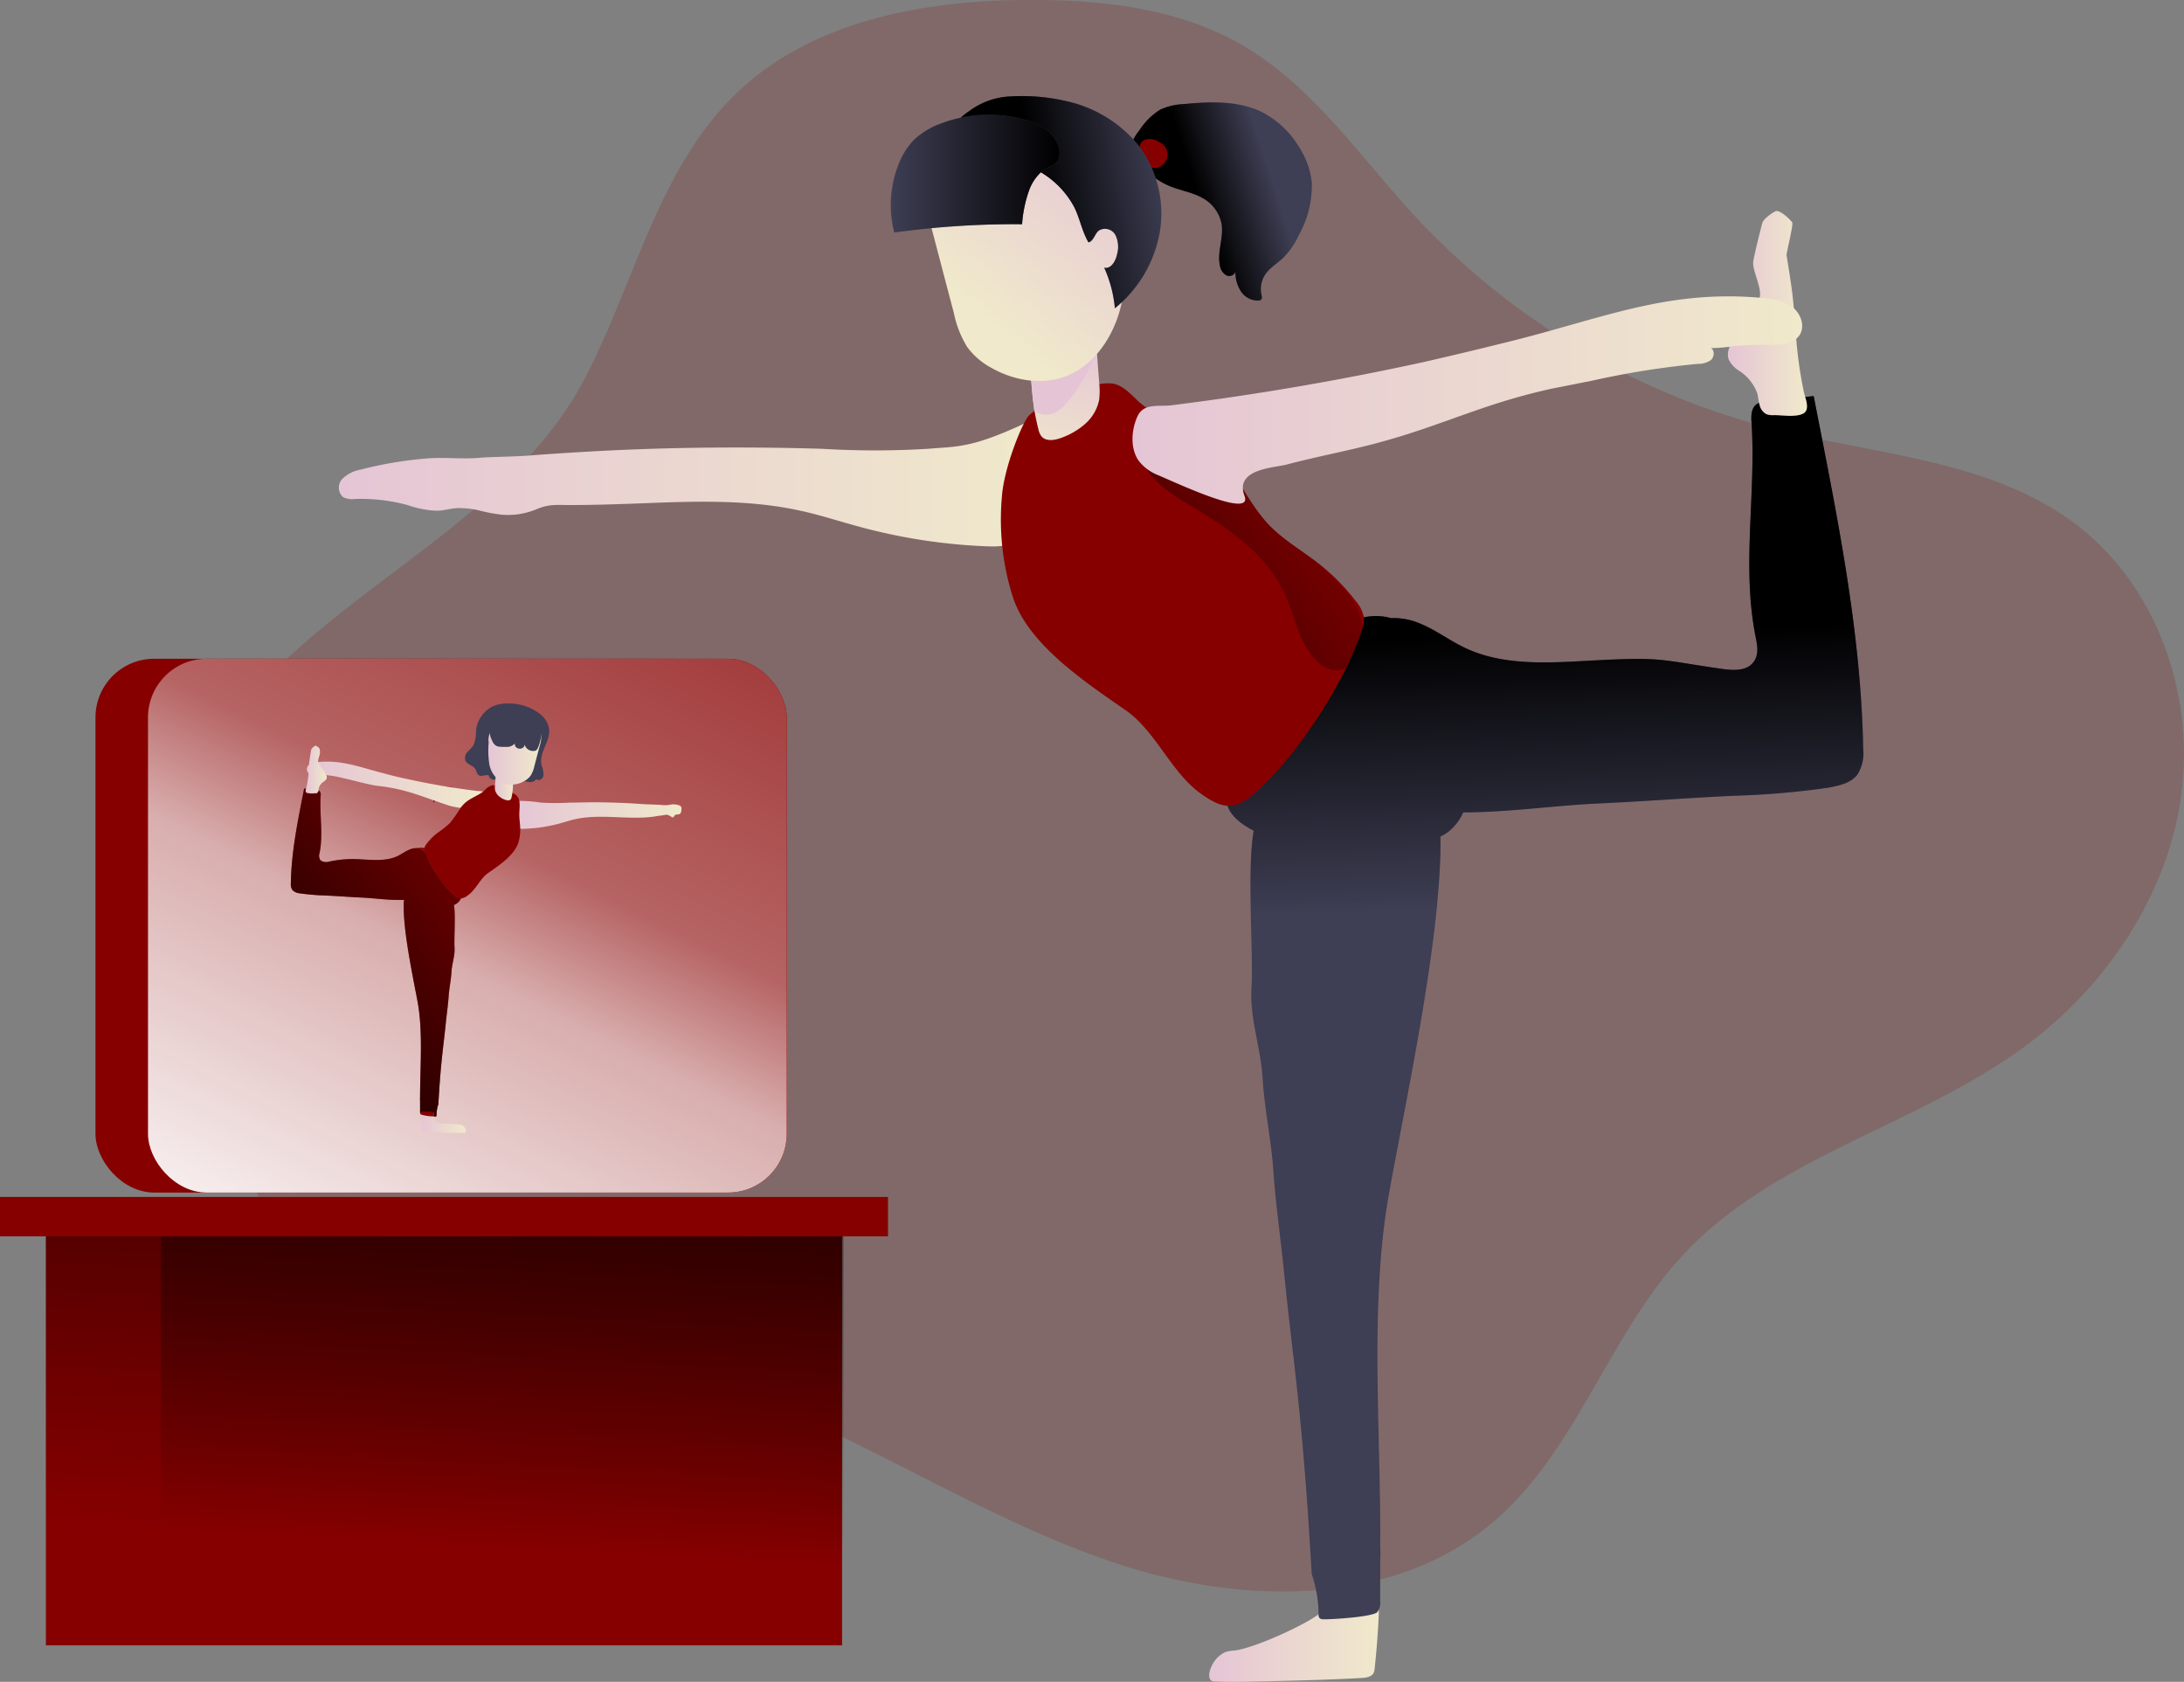 <svg id="Layer_1" data-name="Layer 1" xmlns="http://www.w3.org/2000/svg" xmlns:xlink="http://www.w3.org/1999/xlink" viewBox="0 0 392.94 302.53"><rect x="0" y="0" width="392.94" height="302.53" fill="#808080" stroke="none"/><defs><filter id="luminosity-noclip" x="64.81" y="-8380" width="27.94" height="32766" filterUnits="userSpaceOnUse" color-interpolation-filters="sRGB"><feFlood flood-color="#fff" result="bg"/><feBlend in="SourceGraphic" in2="bg"/></filter><mask id="mask" x="64.81" y="-8380" width="27.94" height="32766" maskUnits="userSpaceOnUse"><g filter="url(#luminosity-noclip)"/></mask><linearGradient id="linear-gradient" x1="2426.25" y1="236.44" x2="2454.18" y2="236.44" gradientTransform="matrix(-1, 0, 0, 1, 2519, 0)" gradientUnits="userSpaceOnUse"><stop offset="0" stop-color="#fff"/><stop offset="1"/></linearGradient><linearGradient id="linear-gradient-2" x1="78.8" y1="278.85" x2="86.67" y2="129.31" gradientUnits="userSpaceOnUse"><stop offset="0" stop-opacity="0"/><stop offset="0.99"/></linearGradient><linearGradient id="linear-gradient-3" x1="89.28" y1="278.58" x2="97.05" y2="130.98" xlink:href="#linear-gradient-2"/><linearGradient id="linear-gradient-4" x1="234.56" y1="66.06" x2="221.44" y2="70.26" xlink:href="#linear-gradient-2"/><linearGradient id="linear-gradient-5" x1="66.4" y1="120.02" x2="191.6" y2="120.02" gradientUnits="userSpaceOnUse"><stop offset="0" stop-color="#e5c5d5"/><stop offset="0.42" stop-color="#ead4d1"/><stop offset="1" stop-color="#f0e9cb"/></linearGradient><linearGradient id="linear-gradient-6" x1="222.97" y1="328.1" x2="253.48" y2="328.1" xlink:href="#linear-gradient-5"/><linearGradient id="linear-gradient-7" x1="284.02" y1="195.84" x2="282.45" y2="146.26" xlink:href="#linear-gradient-2"/><linearGradient id="linear-gradient-8" x1="316.27" y1="89.28" x2="330.57" y2="89.28" xlink:href="#linear-gradient-5"/><linearGradient id="linear-gradient-9" x1="151.45" y1="31.78" x2="47.56" y2="239.55" gradientUnits="userSpaceOnUse"><stop offset="0.02" stop-color="#fff" stop-opacity="0"/><stop offset="0.58" stop-color="#fff" stop-opacity="0.39"/><stop offset="0.68" stop-color="#fff" stop-opacity="0.68"/><stop offset="1" stop-color="#fff"/></linearGradient><filter id="luminosity-noclip-2" x="64.81" y="234.77" width="27.94" height="3.33" filterUnits="userSpaceOnUse" color-interpolation-filters="sRGB"><feFlood flood-color="#fff" result="bg"/><feBlend in="SourceGraphic" in2="bg"/></filter><mask id="mask-2" x="59.4" y="201.85" width="27.94" height="3.33" maskUnits="userSpaceOnUse"><g filter="url(#luminosity-noclip-2)"><g transform="translate(-5.41 -32.92)"><g mask="url(#mask)"><path d="M91.92,236c.43.17.92.51.81.95s-.61.51-1,.54c-8.43.59-16.94,1.18-25.28-.12a2.52,2.52,0,0,1-1.2-.4.9.9,0,0,1-.33-1.11,36.59,36.59,0,0,1,5.64-.48c4-.14,8.14-.11,12.18-.44A19.25,19.25,0,0,1,91.92,236Z" fill="url(#linear-gradient)" style="mix-blend-mode:multiply"/></g></g></g></mask><linearGradient id="linear-gradient-10" x1="80.21" y1="228.27" x2="74.43" y2="261.45" xlink:href="#linear-gradient-9"/><linearGradient id="linear-gradient-11" x1="97.77" y1="179.51" x2="128.08" y2="179.51" xlink:href="#linear-gradient-5"/><linearGradient id="linear-gradient-12" x1="81.03" y1="234.78" x2="89.21" y2="234.78" xlink:href="#linear-gradient-5"/><linearGradient id="linear-gradient-13" x1="60.62" y1="174.21" x2="92.62" y2="174.21" xlink:href="#linear-gradient-5"/><linearGradient id="linear-gradient-14" x1="94.48" y1="174.25" x2="97.77" y2="174.25" xlink:href="#linear-gradient-5"/><linearGradient id="linear-gradient-15" x1="100.85" y1="181.16" x2="45.06" y2="225.76" xlink:href="#linear-gradient-2"/><linearGradient id="linear-gradient-16" x1="60.38" y1="171.43" x2="64.21" y2="171.43" xlink:href="#linear-gradient-5"/><linearGradient id="linear-gradient-17" x1="93.27" y1="168.41" x2="102.78" y2="168.41" xlink:href="#linear-gradient-5"/><linearGradient id="linear-gradient-18" x1="248.44" y1="118.68" x2="180.23" y2="170.27" xlink:href="#linear-gradient-2"/><linearGradient id="linear-gradient-19" x1="199.3" y1="93.21" x2="192.87" y2="118.27" xlink:href="#linear-gradient-5"/><linearGradient id="linear-gradient-20" x1="192.09" y1="106.21" x2="172.87" y2="132.51" xlink:href="#linear-gradient-5"/><linearGradient id="linear-gradient-21" x1="207.17" y1="58.14" x2="181.29" y2="88.92" xlink:href="#linear-gradient-5"/><linearGradient id="linear-gradient-22" x1="214.95" y1="65.88" x2="192.04" y2="70.08" xlink:href="#linear-gradient-2"/><linearGradient id="linear-gradient-23" x1="165.67" y1="64.14" x2="196.01" y2="64.14" xlink:href="#linear-gradient-2"/><linearGradient id="linear-gradient-24" x1="209.16" y1="104.82" x2="329.65" y2="104.82" xlink:href="#linear-gradient-5"/></defs><title>Yoga Practices</title><path d="M110.63,101c9-17.27,13.22-37.77,27.26-51.28,13.68-13.17,34-16.8,53-16.82,13.08,0,26.61,1.55,37.93,8.09,12.71,7.35,21.18,20,31.14,30.8a132.66,132.66,0,0,0,64.81,38.35c18.49,4.61,38.83,5.58,54,17,14.64,11,21.58,30.7,19.08,48.86s-13.62,34.55-28.42,45.36c-19.28,14.08-44.57,19.63-60.93,37-13.62,14.46-19.3,35.47-34.44,48.34-18.27,15.51-45.64,14.92-68.35,7.26s-43-21.25-65.36-29.87c-20.88-8.05-43.17-11.62-64.72-17.6-6.53-1.81-13.3-4-17.95-8.95-3.19-3.39-5.1-7.76-6.91-12.05-7.6-18-14.83-36.91-13.49-56.37C40.26,145.86,92.24,136.17,110.63,101Z" transform="translate(-5.41 -32.92)" fill="#870000" opacity="0.18" style="isolation:isolate"/><rect x="8.26" y="220.42" width="143.24" height="75.55" fill="#870000"/><rect x="8.26" y="220.42" width="143.24" height="75.55" fill="url(#linear-gradient-2)"/><rect x="28.95" y="220.42" width="122.8" height="75.55" fill="url(#linear-gradient-3)"/><path d="M210.49,56.24a12.11,12.11,0,0,1,3.67-3.6,11.48,11.48,0,0,1,4.3-1c4.79-.46,9.86-.65,14.15,1.52a16.77,16.77,0,0,1,6.48,6.14,14.62,14.62,0,0,1,2.34,6.51A18.09,18.09,0,0,1,239.2,75a14.55,14.55,0,0,1-2.84,4.23c-1.13,1.08-2.56,1.88-3.39,3.19a4.7,4.7,0,0,0-.6,3.51c.07.31.16.68-.07.89a.76.76,0,0,1-.44.16,3.63,3.63,0,0,1-3.17-1.63,6.18,6.18,0,0,1-1-3.54,1.19,1.19,0,0,1-1.68.61,2.39,2.39,0,0,1-1.1-1.67c-.57-2.49.71-5.1.28-7.61a6.8,6.8,0,0,0-3.41-4.6c-1.87-1.06-4.06-1.35-6-2.18a12,12,0,0,1-5.18-4.13,9.79,9.79,0,0,1-1.52-2.5C208.74,58.52,209.84,57.1,210.49,56.24Z" transform="translate(-5.41 -32.92)" fill="#3e3e54"/><path d="M210.49,56.24a12.11,12.11,0,0,1,3.67-3.6,11.48,11.48,0,0,1,4.3-1c4.79-.46,9.86-.65,14.15,1.52a16.77,16.77,0,0,1,6.48,6.14,14.62,14.62,0,0,1,2.34,6.51A18.09,18.09,0,0,1,239.2,75a14.55,14.55,0,0,1-2.84,4.23c-1.13,1.08-2.56,1.88-3.39,3.19a4.7,4.7,0,0,0-.6,3.51c.07.31.16.68-.07.89a.76.76,0,0,1-.44.16,3.63,3.63,0,0,1-3.17-1.63,6.18,6.18,0,0,1-1-3.54,1.19,1.19,0,0,1-1.68.61,2.39,2.39,0,0,1-1.1-1.67c-.57-2.49.71-5.1.28-7.61a6.8,6.8,0,0,0-3.41-4.6c-1.87-1.06-4.06-1.35-6-2.18a12,12,0,0,1-5.18-4.13,9.79,9.79,0,0,1-1.52-2.5C208.74,58.52,209.84,57.1,210.49,56.24Z" transform="translate(-5.41 -32.92)" fill="url(#linear-gradient-4)"/><path d="M210.5,59.89A1.54,1.54,0,0,1,211.61,58a3.06,3.06,0,0,1,2.32.44,3.28,3.28,0,0,1,1,.75,2.5,2.5,0,0,1-.33,3.42,2.64,2.64,0,0,1-3.47-.26,2.79,2.79,0,0,1-.15-3.51" transform="translate(-5.41 -32.92)" fill="#870000"/><path d="M239.45,104.21a5,5,0,0,1,2.5,2A2.29,2.29,0,0,0,239.45,104.21Z" transform="translate(-5.41 -32.92)" fill="#fff" stroke="#870000" stroke-miterlimit="10" stroke-width="0.94"/><path d="M92,124.84a30.57,30.57,0,0,0,3.64.66,13.31,13.31,0,0,0,6.35-1c2.1-.88,3.41-.76,5.74-.73,4.73,0,9.46-.17,14.19-.35,9.26-.36,18.64-.62,27.74,1.42,3.55.79,7,1.93,10.55,2.88a102.32,102.32,0,0,0,23,3.48c2.37.08,5.12-.12,6.53-2.26a7.88,7.88,0,0,0,1-3.44,29.94,29.94,0,0,0-.75-10.92c-.15-.59,1.92-4.92,1.49-5.3a1.24,1.24,0,0,0-1.4-.35c-10,4.72-12.58,4.26-17.65,4.72a159.39,159.39,0,0,1-19.18,0q-8-.24-15.92-.23-14.08,0-28.17.86c-2.36.14-4.73.3-7.09.47H102l-1.56.13c-3.3.22-7,.23-8.64.38-3.25.3-6.36-.13-9.62.13a70,70,0,0,0-11.87,2A6.31,6.31,0,0,0,67,119.06a2.29,2.29,0,0,0,.13,3.28,3.56,3.56,0,0,0,2.1.34,31.81,31.81,0,0,1,9.56,1.11,17.94,17.94,0,0,0,5.13,1c1.24,0,2.44-.38,3.67-.47A15.46,15.46,0,0,1,92,124.84Z" transform="translate(-5.41 -32.92)" fill="url(#linear-gradient-5)"/><path d="M225.86,330.11a5.44,5.44,0,0,1,1.5-.27c4-.37,15.8-6,15.95-7.28s1.07.18,1.19-1.11a34.54,34.54,0,0,1,6.87-.72,2.56,2.56,0,0,1,1.37.27c.72.47.77,1.5.73,2.36q-.21,4.9-.75,9.78a2.21,2.21,0,0,1-.13.62c-.32.78-1.33.94-2.17,1-6.26.35-12.52.49-18.78.63-2.54.06-5.07.12-7.6,0a1.31,1.31,0,0,1-.65-.13c-.78-.49-.31-2,0-2.6A5.07,5.07,0,0,1,225.86,330.11Z" transform="translate(-5.41 -32.92)" fill="url(#linear-gradient-6)"/><path d="M339.6,172.24c-1.14,1.54-3.27,2-5.23,2.37a148.05,148.05,0,0,1-16.85,1.45c-9.9.47-14.95.94-24.85,1.41-7.69.36-16.05,1.59-24,1.58a9.25,9.25,0,0,1-2.68,3.5,7.58,7.58,0,0,1-1.42.84c.32,17.73-6.45,48.44-9.29,64.45-3.54,20-1.36,43.29-1.55,63.44a11.86,11.86,0,0,1,0,2.22c0,.31,0,.62,0,.93q0,3.24,0,6.48a2.88,2.88,0,0,1-.52,2c-.77.87-8.4,1.34-9.66,1.29a1.13,1.13,0,0,1-.67-.16.79.79,0,0,1-.23-.69,23.47,23.47,0,0,0-1.24-7.31c-1.67-29.31-3.33-37.71-5-54.48-.6-6-1.48-11.93-1.89-17.91-.37-5.59-1.61-11.18-1.94-16.77-.32-5.43-2.37-10.88-2-16.33.37-5.65-.87-21.3.4-28.19-2.32-1.19-4.7-3-4.9-5.41-.29-3.26,2.91-7.71,4.55-10.29q3.3-5.23,6.61-10.45c2.24-3.55,4.56-7.18,7.92-9.7,3-2.23,7-3.43,10.51-2.4a12.06,12.06,0,0,1,5.17.95c2.89,1.17,5.36,3.08,8.17,4.41,7.44,3.52,16.24,2.59,24.55,2.18,11-.54,10.6,0,21.46,1.56,2,.28,4.3.49,5.63-.91s.94-3.23.61-4.91c-2.52-12.73.13-25.6-.72-38.52-.08-1.13-.07-2.43.83-3.18a4.23,4.23,0,0,1,2.26-.68l8.09-.84c4.1,20.95,8.55,42.23,8.91,63.53A7.2,7.2,0,0,1,339.6,172.24Z" transform="translate(-5.41 -32.92)" fill="#3e3e54"/><path d="M339.6,172.24c-1.14,1.54-3.27,2-5.23,2.37a148.05,148.05,0,0,1-16.85,1.45c-9.9.47-14.95.94-24.85,1.41-7.69.36-16.05,1.59-24,1.58a9.25,9.25,0,0,1-2.68,3.5,7.58,7.58,0,0,1-1.42.84c.32,17.73-6.45,48.44-9.29,64.45-3.54,20-1.36,43.29-1.55,63.44a11.86,11.86,0,0,1,0,2.22c0,.31,0,.62,0,.93q0,3.24,0,6.48a2.88,2.88,0,0,1-.52,2c-.77.87-8.4,1.34-9.66,1.29a1.13,1.13,0,0,1-.67-.16.79.79,0,0,1-.23-.69,23.47,23.47,0,0,0-1.24-7.31c-1.67-29.31-3.33-37.71-5-54.48-.6-6-1.48-11.93-1.89-17.91-.37-5.59-1.61-11.18-1.94-16.77-.32-5.43-2.37-10.88-2-16.33.37-5.65-.87-21.3.4-28.19-2.32-1.19-4.7-3-4.9-5.41-.29-3.26,2.91-7.71,4.55-10.29q3.3-5.23,6.61-10.45c2.24-3.55,4.56-7.18,7.92-9.7,3-2.23,7-3.43,10.51-2.4a12.06,12.06,0,0,1,5.17.95c2.89,1.17,5.36,3.08,8.17,4.41,7.44,3.52,16.24,2.59,24.55,2.18,11-.54,10.6,0,21.46,1.56,2,.28,4.3.49,5.63-.91s.94-3.23.61-4.91c-2.52-12.73.13-25.6-.72-38.52-.08-1.13-.07-2.43.83-3.18a4.23,4.23,0,0,1,2.26-.68l8.09-.84c4.1,20.95,8.55,42.23,8.91,63.53A7.2,7.2,0,0,1,339.6,172.24Z" transform="translate(-5.41 -32.92)" fill="url(#linear-gradient-7)"/><path d="M327.85,85.49c-.28-2.22-.66-4.43-1-6.64-.07-.4,1.28-5.59,1-5.93-.46-.65-2.3-2.34-3-2s-2.19,1.39-2.39,2.16-1.63,6.35-1.63,7.15c0,1.76,1.76,4.83,1.1,6.47a17.77,17.77,0,0,1-2.24,3.67c-.74,1-1.47,2.11-2.18,3.19s-1.6,2.72-1.05,4.08a5,5,0,0,0,1.88,2,8.1,8.1,0,0,1,3.22,4c.19.69.23,1.41.42,2.1a2.5,2.5,0,0,0,1.22,1.68,3.42,3.42,0,0,0,1.39.18c1.46,0,3.91.41,5.23-.27s.44-2.65.16-3.79a75.1,75.1,0,0,1-1.51-11.39C328.29,89.9,328.12,87.69,327.85,85.49Z" transform="translate(-5.41 -32.92)" fill="url(#linear-gradient-8)"/><path d="M231.66,149.91c-.07,0-.07.12,0,.12A.06.06,0,0,0,231.66,149.91Z" transform="translate(-5.41 -32.92)" fill="#fff" stroke="#870000" stroke-miterlimit="10" stroke-width="0.94"/><rect x="17.18" y="118.5" width="114.91" height="96.02" rx="10.55" fill="#870000"/><rect x="26.63" y="118.5" width="114.91" height="96.02" rx="10.55" fill="#870000"/><rect x="26.63" y="118.5" width="114.91" height="96.02" rx="10.55" fill="#870000"/><rect x="26.63" y="118.5" width="114.91" height="96.02" rx="10.55" fill="url(#linear-gradient-9)"/><path d="M103.89,163a4.52,4.52,0,0,0-1.18-1.52,8.82,8.82,0,0,0-5.52-2,6.84,6.84,0,0,0-3.13.5,5.54,5.54,0,0,0-3,4.38,6.81,6.81,0,0,1-.44,2.57,7.59,7.59,0,0,1-1.06,1.2,1.65,1.65,0,0,0-.45,1.52c.27.82,1.36.88,1.81,1.59.22.36.27.86.59,1.1.51.4,1.24-.17,1.83.07a.91.91,0,0,0,.77.74,2.85,2.85,0,0,0,1.08-.12,8,8,0,0,1,4.11.21,5.5,5.5,0,0,0,1.38.36,1.38,1.38,0,0,0,1.25-.58c.32.52,1.14.07,1.25-.56a4.63,4.63,0,0,0-.32-1.85C102.2,167.89,105.17,165.86,103.89,163Z" transform="translate(-5.41 -32.92)" fill="#3e3e54"/><g mask="url(#mask-2)"><path d="M91.92,236c.43.17.92.51.81.95s-.61.51-1,.54c-8.43.59-16.94,1.18-25.28-.12a2.52,2.52,0,0,1-1.2-.4.9.9,0,0,1-.33-1.11,36.59,36.59,0,0,1,5.64-.48c4-.14,8.14-.11,12.18-.44A19.25,19.25,0,0,1,91.92,236Z" transform="translate(-5.41 -32.92)" fill="url(#linear-gradient-10)"/></g><path d="M84.79,174.79a1.25,1.25,0,0,0-.67.53A.61.61,0,0,1,84.79,174.79Z" transform="translate(-5.41 -32.92)" fill="#fff" stroke="#870000" stroke-miterlimit="10" stroke-width="0.94"/><path d="M124.15,179.65l-.11,0c-.35.07-.54.07-.87.15h0c-4.73.67-9.64-.56-14.32.49-.95.22-1.89.52-2.83.78a27.49,27.49,0,0,1-6.17.93,1.88,1.88,0,0,1-1.75-.61,2,2,0,0,1-.27-.92,7.75,7.75,0,0,1,.2-2.92.86.86,0,0,1,.2-.43.73.73,0,0,1,.43-.13,25.36,25.36,0,0,1,4.07.31,44.07,44.07,0,0,0,5.14,0c1.42,0,2.84-.06,4.27-.06,2.51,0,5,.08,7.54.23l1.9.13h0l.42,0c.88.06,1.86.06,2.31.11a5.57,5.57,0,0,0,1.47,0,3.11,3.11,0,0,1,1.93.12,1.17,1.17,0,0,1,.3.29,1.14,1.14,0,0,1,0,.37c0,.34-.08.75-.32.86s-.7,0-.93.29c-.08.11-.13.26-.24.3s-.2,0-.3-.09c-.45-.25-.75-.47-1.21-.33Z" transform="translate(-5.41 -32.92)" fill="url(#linear-gradient-11)"/><path d="M89.09,236.7a.33.33,0,0,1-.17,0c-.68,0-1.36,0-2,0-1.67,0-3.35-.08-5-.17-.23,0-.5-.06-.58-.27a.75.75,0,0,1,0-.16c-.09-.87-.16-1.75-.2-2.62a1.93,1.93,0,0,1,0-.24.51.51,0,0,1,.19-.4.74.74,0,0,1,.37-.07,10.35,10.35,0,0,1,1.84.19c0,.25,0,.49,0,.74a1.62,1.62,0,0,0,0,.31,1.16,1.16,0,0,0,.48.89,1.57,1.57,0,0,0,.86.13,31.44,31.44,0,0,1,3.22.19,1.39,1.39,0,0,1,.4.06,1.43,1.43,0,0,1,.66.69C89.18,236.18,89.3,236.57,89.09,236.7Z" transform="translate(-5.41 -32.92)" fill="url(#linear-gradient-12)"/><path d="M74.35,172c-4.3-1.09-7.37-2.41-11.79-2a2.72,2.72,0,0,0-1.48.45,1,1,0,0,0-.31,1.37c.31.44.95.43,1.5.43a20.09,20.09,0,0,1,4.87.64c1.58.33,4.84,1.26,6.45,1.43,4.89.52,8,2,12.66,3.53a16.37,16.37,0,0,0,3.71.54,1.64,1.64,0,0,0,2-1c.19-.39.76-1.36.66-1.79s-1.06-.36-1.54-.42c-1.36-.17-2.72-.36-4.07-.57q-4.11-.63-8.16-1.52C77.34,172.78,75.84,172.42,74.35,172Z" transform="translate(-5.41 -32.92)" fill="url(#linear-gradient-13)"/><path d="M99,182a7.64,7.64,0,0,1-.33,2.51c-.75,2.29-3.49,4.09-5.46,5.47-1.43,1-2.19,3-3.62,4a2.63,2.63,0,0,1-1.25.57h-.16a2.31,2.31,0,0,1-1.3-.73,20.93,20.93,0,0,1-4.4-6.18q-.33-.69-.57-1.35h0a1.8,1.8,0,0,1-.14-.82v0a1.78,1.78,0,0,1,.4-.77A10.57,10.57,0,0,1,84,182.83,20,20,0,0,0,86.33,181a23.56,23.56,0,0,0,1.91-2.71,6.13,6.13,0,0,1,.83-.93c.94-.85,2.21-1.26,3.21-2a3.88,3.88,0,0,0,.31-.26,3.06,3.06,0,0,1,1.26-.9,1.58,1.58,0,0,1,.65,0,2.7,2.7,0,0,1,.48.16,20,20,0,0,1,2.63,1.19,2.64,2.64,0,0,1,.29.15,1.76,1.76,0,0,1,.94,1.3c.14.74,0,1.6,0,2.46S99,181.13,99,182Z" transform="translate(-5.41 -32.92)" fill="#870000"/><path d="M97.44,176.37a.85.85,0,0,1-.14.34c-.22.26-.64.2-1,.08a3.48,3.48,0,0,1-1.16-.68,2.09,2.09,0,0,1-.67-1.14,3.62,3.62,0,0,1,0-.87l.17-2.34a.15.15,0,0,1,.07-.14.22.22,0,0,1,.11,0,13.16,13.16,0,0,1,2.26,1.11,3.89,3.89,0,0,1,.52.34c.14.14.12.23.12.43a10.16,10.16,0,0,1-.05,1.35A9.76,9.76,0,0,1,97.44,176.37Z" transform="translate(-5.41 -32.92)" fill="url(#linear-gradient-14)"/><path d="M88.39,194.28a1,1,0,0,1,0,.24h-.16a2.31,2.31,0,0,1-1.3-.73,20.93,20.93,0,0,1-4.4-6.18q-.33-.69-.57-1.35h0a1.8,1.8,0,0,0-.43-.44,1.85,1.85,0,0,0-1-.34,2.67,2.67,0,0,1,1.29,0,3.83,3.83,0,0,1,1.51.68,9.42,9.42,0,0,1,2.13,2.6c.58.94,1.18,1.87,1.76,2.8C87.61,192.22,88.47,193.4,88.39,194.28Z" transform="translate(-5.41 -32.92)" fill="#870000"/><path d="M83.45,233.73a7.41,7.41,0,0,1-2.33-.34.32.32,0,0,1-.08-.12.51.51,0,0,1,.19-.4.74.74,0,0,1,.37-.07,10.35,10.35,0,0,1,1.84.19C83.46,233.24,83.45,233.48,83.45,233.73Z" transform="translate(-5.41 -32.92)" fill="#870000"/><path d="M87.08,195.73c.34,1.84,0,6,.11,7.56s-.46,2.91-.54,4.37-.42,3-.52,4.49-.35,3.21-.51,4.8c-.45,4.5-.9,6.75-1.34,14.6a6,6,0,0,0-.33,2c0,.07,0,.14-.07.18a.25.25,0,0,1-.17.05h-.26c0-.25,0-.49,0-.74a10.35,10.35,0,0,0-1.84-.19.74.74,0,0,0-.37.07.51.51,0,0,0-.19.4,1,1,0,0,1-.06-.42c0-.58,0-1.15,0-1.73a2.18,2.18,0,0,1,0-.25,3,3,0,0,1,0-.6c0-5.4.53-11.65-.41-17C79.78,209,78,200.76,78.05,196q0-.42,0-.81a1.46,1.46,0,0,1,.08-.39c-.39,0-.8,0-1.21,0-2.12,0-4.36-.33-6.42-.42-2.65-.13-4-.26-6.66-.38a40.34,40.34,0,0,1-4.52-.39A2.06,2.06,0,0,1,58,193a2,2,0,0,1-.26-1.22c.09-5.7,1.29-11.41,2.39-17l.38,0c-.09.29-.19.63.11.79a3.64,3.64,0,0,0,1.4.07.78.78,0,0,0,.37,0,.66.66,0,0,0,.33-.45.29.29,0,0,0,0-.09.51.51,0,0,1,.16.09.94.94,0,0,1,.22.85c-.22,3.46.49,6.91-.19,10.32a1.46,1.46,0,0,0,.16,1.31,1.71,1.71,0,0,0,1.51.25,19.89,19.89,0,0,1,5.75-.42c2.23.11,4.59.36,6.58-.58.75-.36,1.42-.87,2.19-1.18a3.2,3.2,0,0,1,1.4-.26,1.85,1.85,0,0,1,1,.34,1.8,1.8,0,0,1,.43.44h0q.24.66.57,1.35a20.93,20.93,0,0,0,4.4,6.18,2.31,2.31,0,0,0,1.3.73h.16A2.41,2.41,0,0,1,87.08,195.73Z" transform="translate(-5.41 -32.92)" fill="#870000"/><path d="M87.08,195.73c.34,1.84,0,6,.11,7.56s-.46,2.91-.54,4.37-.42,3-.52,4.49-.35,3.21-.51,4.8c-.45,4.5-.9,6.75-1.34,14.6a6,6,0,0,0-.33,2c0,.07,0,.14-.07.18a.25.25,0,0,1-.17.05h-.26c0-.25,0-.49,0-.74a10.35,10.35,0,0,0-1.84-.19.74.74,0,0,0-.37.07.51.51,0,0,0-.19.4,1,1,0,0,1-.06-.42c0-.58,0-1.15,0-1.73a2.18,2.18,0,0,1,0-.25,3,3,0,0,1,0-.6c0-5.4.53-11.65-.41-17C79.78,209,78,200.76,78.05,196q0-.42,0-.81a1.46,1.46,0,0,1,.08-.39c-.39,0-.8,0-1.21,0-2.12,0-4.36-.33-6.42-.42-2.65-.13-4-.26-6.66-.38a40.34,40.34,0,0,1-4.52-.39A2.06,2.06,0,0,1,58,193a2,2,0,0,1-.26-1.22c.09-5.7,1.29-11.41,2.39-17l.38,0c-.09.29-.19.63.11.79a3.64,3.64,0,0,0,1.4.07.78.78,0,0,0,.37,0,.66.66,0,0,0,.33-.45.29.29,0,0,0,0-.09.51.51,0,0,1,.16.09.94.94,0,0,1,.22.85c-.22,3.46.49,6.91-.19,10.32a1.46,1.46,0,0,0,.16,1.31,1.71,1.71,0,0,0,1.51.25,19.89,19.89,0,0,1,5.75-.42c2.23.11,4.59.36,6.58-.58.75-.36,1.42-.87,2.19-1.18a3.2,3.2,0,0,1,1.4-.26,1.85,1.85,0,0,1,1,.34,1.8,1.8,0,0,1,.43.44h0q.24.66.57,1.35a20.93,20.93,0,0,0,4.4,6.18,2.31,2.31,0,0,0,1.3.73h.16A2.41,2.41,0,0,1,87.08,195.73Z" transform="translate(-5.41 -32.92)" fill="url(#linear-gradient-15)"/><path d="M62.26,175a1.65,1.65,0,0,1,.44.1.29.29,0,0,1,0,.09.66.66,0,0,1-.33.45.78.78,0,0,1-.37,0,3.64,3.64,0,0,1-1.4-.07c-.3-.16-.2-.5-.11-.79Z" transform="translate(-5.41 -32.92)" fill="#870000"/><path d="M82.48,187.61q-.33-.69-.57-1.35a3.21,3.21,0,0,1,.35.66A5.05,5.05,0,0,1,82.48,187.61Z" transform="translate(-5.41 -32.92)" fill="#870000"/><path d="M64.16,173a1.41,1.41,0,0,1-.51.52,2.19,2.19,0,0,0-.86,1.07c0,.15-.06.31-.09.47a.29.29,0,0,1,0,.09.66.66,0,0,1-.33.45.78.78,0,0,1-.37,0,3.64,3.64,0,0,1-1.4-.07c-.3-.16-.2-.5-.11-.79a1.23,1.23,0,0,0,.06-.22,17.52,17.52,0,0,0,.38-2.6c0-.15,0-.3,0-.45,0-.34.05-.67.08-1s0-.51.09-.77c.07-.6.17-1.19.27-1.78a.81.81,0,0,1,.1-.31c.12-.17.62-.62.81-.53s.59.38.64.58a2.73,2.73,0,0,1,.06.64c0,.45-.42,1.21-.32,1.66a.14.14,0,0,0,0,.07,5,5,0,0,0,.6,1c.2.28.4.56.58.85a2.76,2.76,0,0,1,.25.44A.84.84,0,0,1,64.16,173Z" transform="translate(-5.41 -32.92)" fill="url(#linear-gradient-16)"/><path d="M86.88,187s0,0,0,0S86.86,187,86.88,187Z" transform="translate(-5.41 -32.92)" fill="#fff" stroke="#870000" stroke-miterlimit="10" stroke-width="0.94"/><path d="M93.46,170.46a4.68,4.68,0,0,0,2.73,3.4,4.36,4.36,0,0,0,3.5-.42,3.34,3.34,0,0,0,1.19-1,4.93,4.93,0,0,0,.65-1.63l1-3.78a4.39,4.39,0,0,0,.19-2.12,2.73,2.73,0,0,0-1.47-1.67,5.51,5.51,0,0,0-2.24-.46,11.18,11.18,0,0,0-3,.31,4.49,4.49,0,0,0-1.81.8,2.94,2.94,0,0,0-.87,2.59A16.23,16.23,0,0,0,93.46,170.46Z" transform="translate(-5.41 -32.92)" fill="url(#linear-gradient-17)"/><rect y="215.31" width="159.77" height="7.08" fill="#870000"/><path d="M250.55,145.9h0a9.48,9.48,0,0,1-.35,1.11,57.43,57.43,0,0,1-2.55,6c-4,8.08-10.09,16.79-16,22.15-1.4,1.26-2.94,2.58-4.82,2.71s-3.68-1-5.26-2.11c-5.34-3.71-8.18-11.24-13.52-15-7.35-5.11-17.6-11.87-20.39-20.38a46,46,0,0,1-2-18c.35-5.44,3.85-13.82,4.92-14.77,3-2.65,7.13-3.65,10.88-5a7.71,7.71,0,0,1,4.23-.68c1.91.39,3.25,2,4.69,3.33a36.69,36.69,0,0,0,7.38,4.7,29.65,29.65,0,0,1,5.78,3.81c4.24,3.79,6.28,9.51,10.22,13.61,2.46,2.55,5.55,4.37,8.37,6.51l.49.37a37.88,37.88,0,0,1,6.67,6.72,6.6,6.6,0,0,1,1.49,2.87A4.81,4.81,0,0,1,250.55,145.9Z" transform="translate(-5.41 -32.92)" fill="#870000"/><path d="M249.09,151.7a5.22,5.22,0,0,1-1.44,1.29,3.34,3.34,0,0,1-1.1.42c-1.72.36-3.44-.68-4.62-2-2.92-3.2-3.6-7.79-5.41-11.73-3.11-6.72-9.44-11.32-15.78-15.13-3.44-2.07-13.14-7.33-8.25-12.32a7,7,0,0,1,5.21-2.3,29.65,29.65,0,0,1,5.78,3.81c4.24,3.79,6.28,9.51,10.22,13.61,2.46,2.55,5.55,4.37,8.37,6.51l1.87,1.7c2.3,2.11,4.55,4.39,5.79,7.25a10.57,10.57,0,0,1,.82,3.07h0A7.92,7.92,0,0,1,249.09,151.7Z" transform="translate(-5.41 -32.92)" fill="url(#linear-gradient-18)"/><path d="M192.23,110.1a3.1,3.1,0,0,0,.54,1.28c.81,1,2.38.75,3.58.3a13.15,13.15,0,0,0,4.32-2.53,7.78,7.78,0,0,0,2.49-4.28,13.25,13.25,0,0,0,0-3.21l-.65-8.73c0-.21-.06-.45-.24-.53a.57.57,0,0,0-.44,0,49.68,49.68,0,0,0-8.44,4.15,10.89,10.89,0,0,0-1.94,1.25c-.52.51-.43.85-.45,1.6a40.54,40.54,0,0,0,.2,5A39.72,39.72,0,0,0,192.23,110.1Z" transform="translate(-5.41 -32.92)" fill="url(#linear-gradient-19)"/><path d="M202.63,96.66s-4.4,10.1-8.27,10.76c0,0-2,.46-2.88-.79l-.59-5.31Z" transform="translate(-5.41 -32.92)" fill="url(#linear-gradient-20)"/><path d="M207.08,88c-1.32,5.51-4.86,10.81-10.19,12.7-4.25,1.51-9.1.64-13-1.55a13.1,13.1,0,0,1-4.46-3.8,18.83,18.83,0,0,1-2.4-6.11q-1.86-7.05-3.71-14.11c-.68-2.58-1.36-5.3-.7-7.88a10,10,0,0,1,5.49-6.24,20.42,20.42,0,0,1,8.33-1.73,42.47,42.47,0,0,1,11.18,1.16,16.33,16.33,0,0,1,6.76,3c3.21,2.64,3.19,5.94,3.22,9.67C207.61,78.19,208.27,83,207.08,88Z" transform="translate(-5.41 -32.92)" fill="url(#linear-gradient-21)"/><path d="M179.75,52.93c-1.52,1-3.13,2.56-2.67,4.32s2.41,2.31,4.08,2.69a45,45,0,0,1,10,3.17,16.17,16.17,0,0,1,7.53,7.08c1,2,1.4,4.37,2.56,6.33.92-.26,1.11-1.51,1.84-2.12a2.15,2.15,0,0,1,3,.78,4.87,4.87,0,0,1,.3,3.47c-.24,1.23-1.09,2.7-2.31,2.43A22.82,22.82,0,0,1,206,88.37a22.71,22.71,0,0,0,8.09-13.78,20.34,20.34,0,0,0-3.77-15.44,23.09,23.09,0,0,0-12.44-7.89,35.08,35.08,0,0,0-10.51-1A13.38,13.38,0,0,0,179.75,52.93Z" transform="translate(-5.41 -32.92)" fill="#3e3e54"/><path d="M179.75,52.93c-1.52,1-3.13,2.56-2.67,4.32s2.41,2.31,4.08,2.69a45,45,0,0,1,10,3.17,16.17,16.17,0,0,1,7.53,7.08c1,2,1.4,4.37,2.56,6.33.92-.26,1.11-1.51,1.84-2.12a2.15,2.15,0,0,1,3,.78,4.87,4.87,0,0,1,.3,3.47c-.24,1.23-1.09,2.7-2.31,2.43A22.82,22.82,0,0,1,206,88.37a22.71,22.71,0,0,0,8.09-13.78,20.34,20.34,0,0,0-3.77-15.44,23.09,23.09,0,0,0-12.44-7.89,35.08,35.08,0,0,0-10.51-1A13.38,13.38,0,0,0,179.75,52.93Z" transform="translate(-5.41 -32.92)" fill="url(#linear-gradient-22)"/><path d="M190.66,66.9a22.78,22.78,0,0,0-1.36,6.35,158.15,158.15,0,0,0-23,1.5,19.86,19.86,0,0,1,.78-12.28,13.18,13.18,0,0,1,2.74-4.37,14,14,0,0,1,5-3,24,24,0,0,1,14.82-.68,11.24,11.24,0,0,1,4.24,2c1.53,1.26,3.15,4.13,1.44,5.88-.59.6-1.65.78-2.33,1.34A8.41,8.41,0,0,0,190.66,66.9Z" transform="translate(-5.41 -32.92)" fill="#3e3e54"/><path d="M190.66,66.9a22.78,22.78,0,0,0-1.36,6.35,158.15,158.15,0,0,0-23,1.5,19.86,19.86,0,0,1,.78-12.28,13.18,13.18,0,0,1,2.74-4.37,14,14,0,0,1,5-3,24,24,0,0,1,14.82-.68,11.24,11.24,0,0,1,4.24,2c1.53,1.26,3.15,4.13,1.44,5.88-.59.6-1.65.78-2.33,1.34A8.41,8.41,0,0,0,190.66,66.9Z" transform="translate(-5.41 -32.92)" fill="url(#linear-gradient-23)"/><path d="M96.59,167.28a1.88,1.88,0,0,0,1.45-.63.79.79,0,0,0,.47.85c.51.25,1.29,0,1.28-.66A1.59,1.59,0,0,0,101.5,168a.84.84,0,0,0,.41-.14,1.12,1.12,0,0,0,.26-.37,6.75,6.75,0,0,0,.58-3.5,1.73,1.73,0,0,0-.1-.45,1.24,1.24,0,0,0-.4-.45,4.14,4.14,0,0,0-1.37-.62,10.54,10.54,0,0,0-3.95-.3c-1,.1-2.4.22-3.05,1.15a2.84,2.84,0,0,0,0,2.66C94.45,167.5,95.29,167.23,96.59,167.28Z" transform="translate(-5.41 -32.92)" fill="#3e3e54"/><path d="M278.41,94c16-4.09,27.5-9,44-7.49a10.36,10.36,0,0,1,5.52,1.68c1.54,1.19,2.32,3.55,1.18,5.12s-3.58,1.6-5.6,1.62-4,.08-6,.23a30.71,30.71,0,0,1-4.28.38c.74.41.6,1.62,0,2.16a4.12,4.12,0,0,1-2.42.68,152.94,152.94,0,0,0-18.87,3l-7.26,1.44c-.75.15-1.49.33-2.23.51-11,2.63-18.05,6.26-29,9.21-5.39,1.46-11.12,2.5-16.52,3.94-2.29.6-9.45.78-7.61,5.64,1.56,4.12-11.5-2-15.55-3.73a8.16,8.16,0,0,1-3.46-2.55c-1.6-2.22-1.36-5.57-.26-8s3.72-1.77,6-2c5.08-.64,10.15-1.34,15.2-2.13q15.3-2.38,30.43-5.69Q270.06,96.1,278.41,94Z" transform="translate(-5.41 -32.92)" fill="url(#linear-gradient-24)"/></svg>